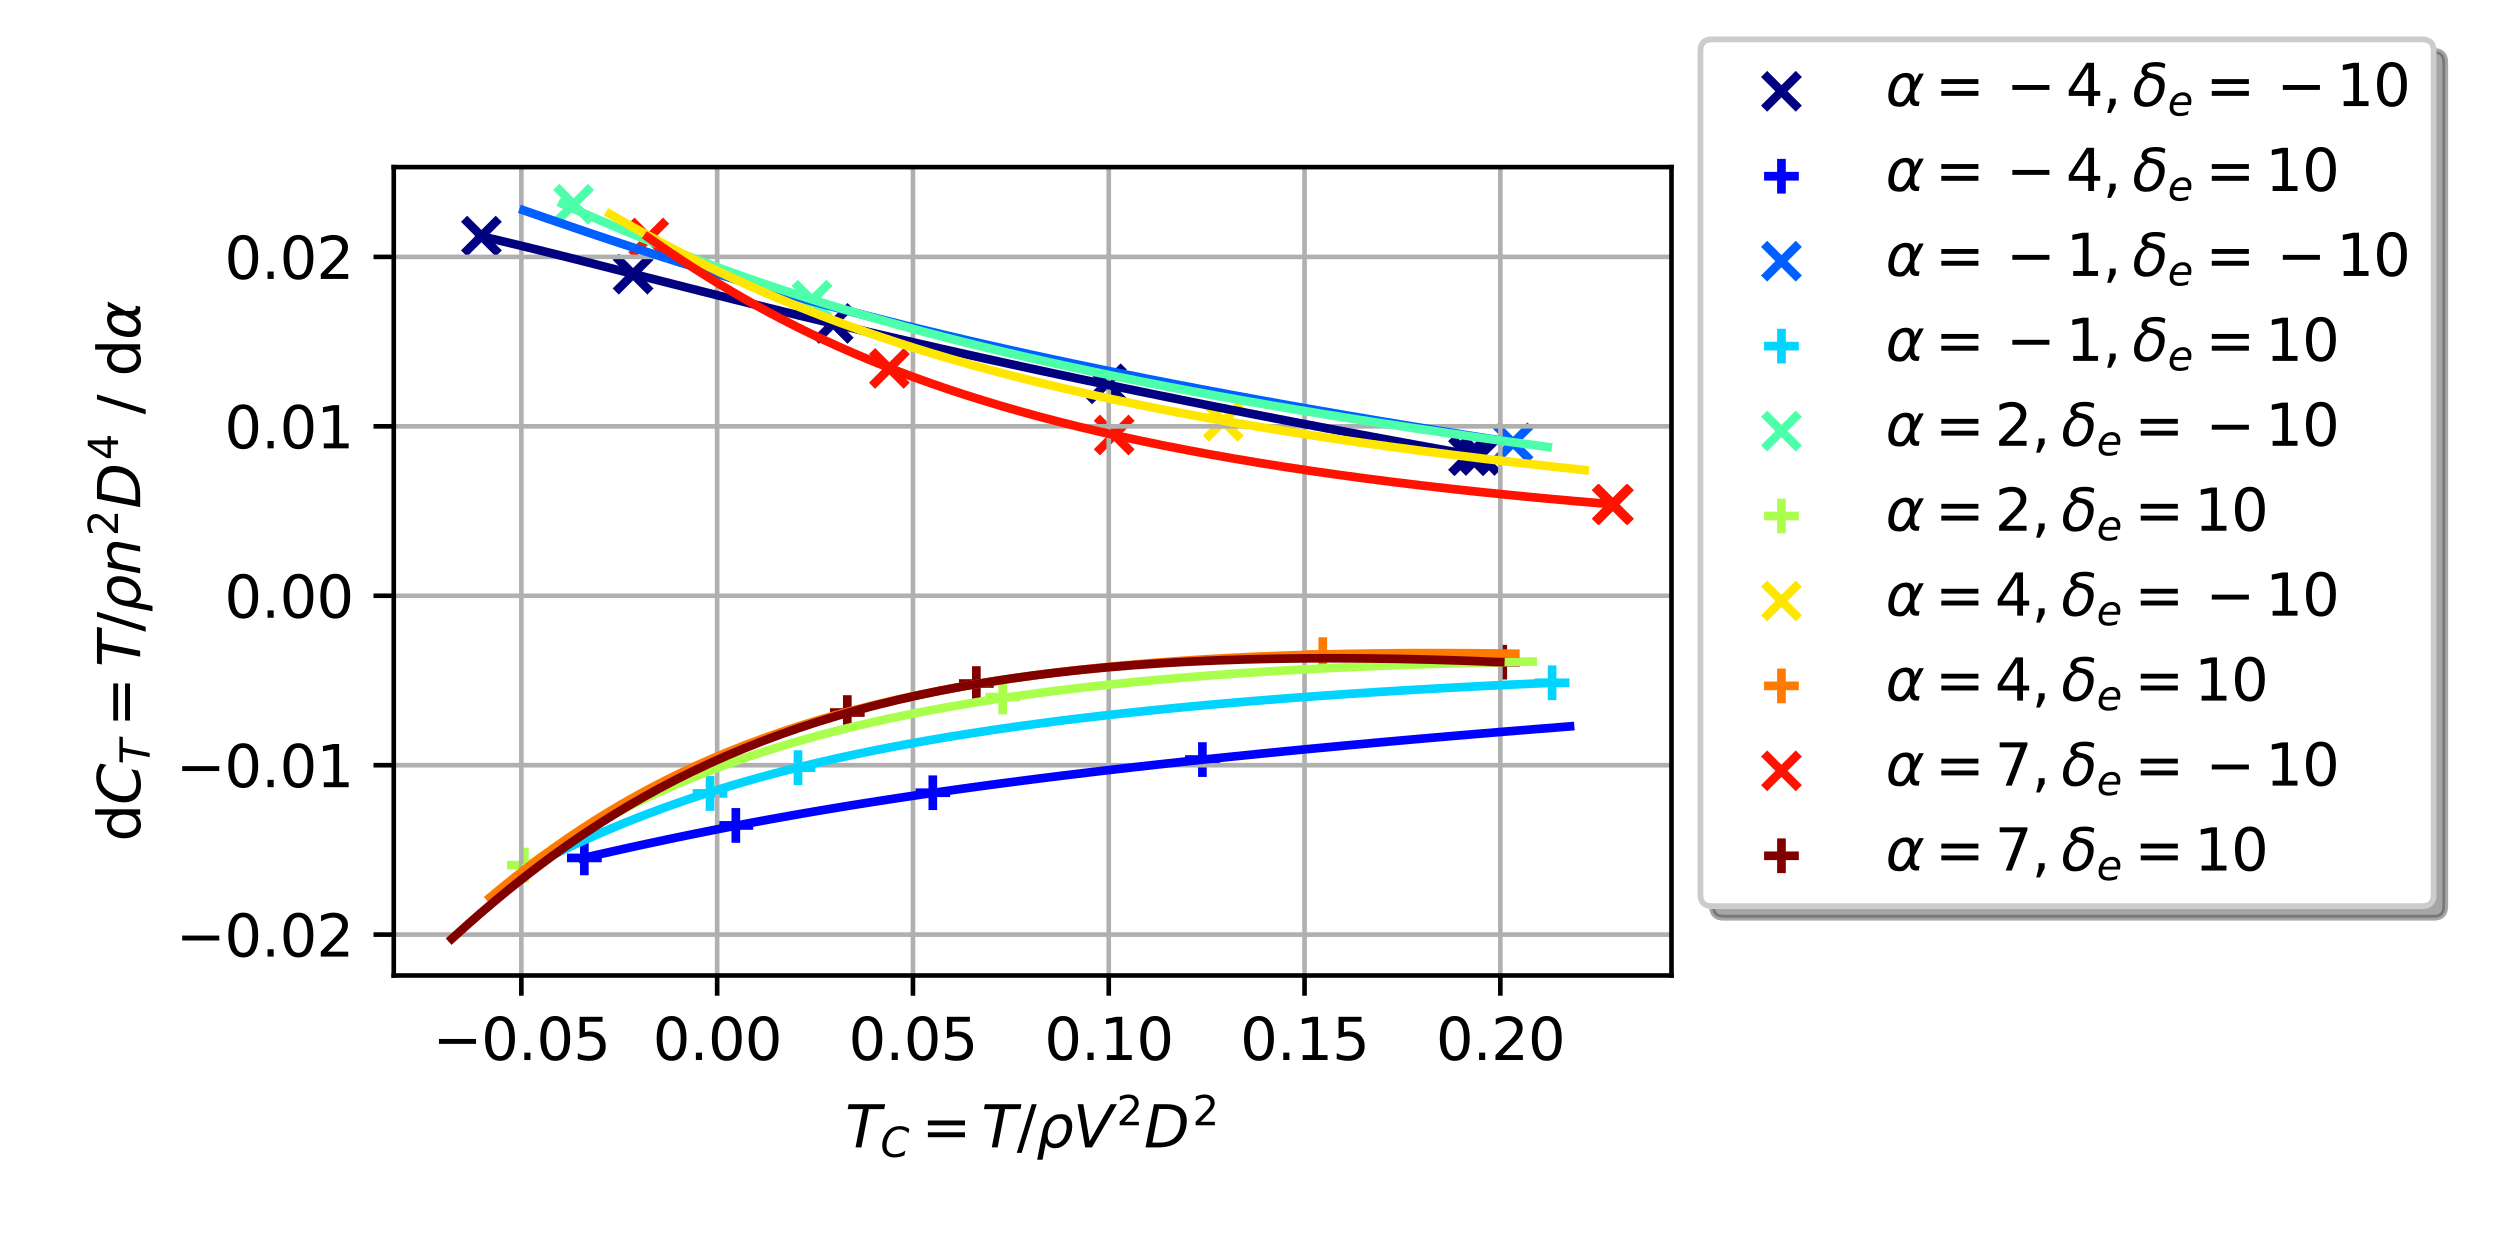 <?xml version="1.0" encoding="utf-8" standalone="no"?>
<!DOCTYPE svg PUBLIC "-//W3C//DTD SVG 1.1//EN"
  "http://www.w3.org/Graphics/SVG/1.1/DTD/svg11.dtd">
<svg xmlns:xlink="http://www.w3.org/1999/xlink" width="432pt" height="216pt" viewBox="0 0 432 216" xmlns="http://www.w3.org/2000/svg" version="1.1">
 <defs>
  <style type="text/css">*{stroke-linejoin: round; stroke-linecap: butt}</style>
 </defs>
 <g id="figure_1">
  <g id="patch_1">
   <path d="M 0 216 
L 432 216 
L 432 0 
L 0 0 
z
" style="fill: #ffffff"/>
  </g>
  <g id="axes_1">
   <g id="patch_2">
    <path d="M 68.042 168.568 
L 288.834 168.568 
L 288.834 28.876 
L 68.042 28.876 
z
" style="fill: #ffffff"/>
   </g>
   <g id="PathCollection_1">
    <defs>
     <path id="mcae02e7c18" d="M -3 3 
L 3 -3 
M -3 -3 
L 3 3 
" style="stroke: #000080; stroke-width: 1.5"/>
    </defs>
    <g clip-path="url(#p1cb08417b9)">
     <use xlink:href="#mcae02e7c18" x="109.397" y="47.377" style="fill: #000080; stroke: #000080; stroke-width: 1.5"/>
     <use xlink:href="#mcae02e7c18" x="83.188" y="40.801" style="fill: #000080; stroke: #000080; stroke-width: 1.5"/>
     <use xlink:href="#mcae02e7c18" x="255.78" y="78.703" style="fill: #000080; stroke: #000080; stroke-width: 1.5"/>
     <use xlink:href="#mcae02e7c18" x="143.975" y="55.887" style="fill: #000080; stroke: #000080; stroke-width: 1.5"/>
     <use xlink:href="#mcae02e7c18" x="191.171" y="66.327" style="fill: #000080; stroke: #000080; stroke-width: 1.5"/>
     <use xlink:href="#mcae02e7c18" x="253.849" y="78.71" style="fill: #000080; stroke: #000080; stroke-width: 1.5"/>
     <use xlink:href="#mcae02e7c18" x="253.762" y="78.71" style="fill: #000080; stroke: #000080; stroke-width: 1.5"/>
    </g>
   </g>
   <g id="PathCollection_2">
    <defs>
     <path id="m30ed713e44" d="M -3 0 
L 3 0 
M 0 3 
L 0 -3 
" style="stroke: #0000ff; stroke-width: 1.5"/>
    </defs>
    <g clip-path="url(#p1cb08417b9)">
     <use xlink:href="#m30ed713e44" x="161.191" y="136.984" style="fill: #0000ff; stroke: #0000ff; stroke-width: 1.5"/>
     <use xlink:href="#m30ed713e44" x="207.774" y="131.252" style="fill: #0000ff; stroke: #0000ff; stroke-width: 1.5"/>
     <use xlink:href="#m30ed713e44" x="127.152" y="142.635" style="fill: #0000ff; stroke: #0000ff; stroke-width: 1.5"/>
     <use xlink:href="#m30ed713e44" x="100.975" y="148.251" style="fill: #0000ff; stroke: #0000ff; stroke-width: 1.5"/>
    </g>
   </g>
   <g id="PathCollection_3">
    <defs>
     <path id="mb3ba76ee66" d="M -3 3 
L 3 -3 
M -3 -3 
L 3 3 
" style="stroke: #0060ff; stroke-width: 1.5"/>
    </defs>
    <g clip-path="url(#p1cb08417b9)">
     <use xlink:href="#mb3ba76ee66" x="261.457" y="76.525" style="fill: #0060ff; stroke: #0060ff; stroke-width: 1.5"/>
    </g>
   </g>
   <g id="PathCollection_4">
    <defs>
     <path id="mf91aec0fa4" d="M -3 0 
L 3 0 
M 0 3 
L 0 -3 
" style="stroke: #00d4ff; stroke-width: 1.5"/>
    </defs>
    <g clip-path="url(#p1cb08417b9)">
     <use xlink:href="#mf91aec0fa4" x="122.697" y="137.102" style="fill: #00d4ff; stroke: #00d4ff; stroke-width: 1.5"/>
     <use xlink:href="#mf91aec0fa4" x="268.203" y="117.985" style="fill: #00d4ff; stroke: #00d4ff; stroke-width: 1.5"/>
     <use xlink:href="#mf91aec0fa4" x="137.897" y="132.65" style="fill: #00d4ff; stroke: #00d4ff; stroke-width: 1.5"/>
    </g>
   </g>
   <g id="PathCollection_5">
    <defs>
     <path id="m18d9c0c8e3" d="M -3 3 
L 3 -3 
M -3 -3 
L 3 3 
" style="stroke: #4dffaa; stroke-width: 1.5"/>
    </defs>
    <g clip-path="url(#p1cb08417b9)">
     <use xlink:href="#m18d9c0c8e3" x="99.119" y="35.305" style="fill: #4dffaa; stroke: #4dffaa; stroke-width: 1.5"/>
     <use xlink:href="#m18d9c0c8e3" x="140.32" y="51.87" style="fill: #4dffaa; stroke: #4dffaa; stroke-width: 1.5"/>
    </g>
   </g>
   <g id="PathCollection_6">
    <defs>
     <path id="m251b801703" d="M -3 0 
L 3 0 
M 0 3 
L 0 -3 
" style="stroke: #aaff4d; stroke-width: 1.5"/>
    </defs>
    <g clip-path="url(#p1cb08417b9)">
     <use xlink:href="#m251b801703" x="173.266" y="120.453" style="fill: #aaff4d; stroke: #aaff4d; stroke-width: 1.5"/>
     <use xlink:href="#m251b801703" x="90.611" y="149.492" style="fill: #aaff4d; stroke: #aaff4d; stroke-width: 1.5"/>
    </g>
   </g>
   <g id="PathCollection_7">
    <defs>
     <path id="m8eacf3f6ae" d="M -3 3 
L 3 -3 
M -3 -3 
L 3 3 
" style="stroke: #ffe600; stroke-width: 1.5"/>
    </defs>
    <g clip-path="url(#p1cb08417b9)">
     <use xlink:href="#m8eacf3f6ae" x="211.378" y="72.81" style="fill: #ffe600; stroke: #ffe600; stroke-width: 1.5"/>
    </g>
   </g>
   <g id="PathCollection_8">
    <defs>
     <path id="m45f87c1d52" d="M -3 0 
L 3 0 
M 0 3 
L 0 -3 
" style="stroke: #ff7a00; stroke-width: 1.5"/>
    </defs>
    <g clip-path="url(#p1cb08417b9)">
     <use xlink:href="#m45f87c1d52" x="228.579" y="113.119" style="fill: #ff7a00; stroke: #ff7a00; stroke-width: 1.5"/>
    </g>
   </g>
   <g id="PathCollection_9">
    <defs>
     <path id="m614fb322e5" d="M -3 3 
L 3 -3 
M -3 -3 
L 3 3 
" style="stroke: #ff1300; stroke-width: 1.5"/>
    </defs>
    <g clip-path="url(#p1cb08417b9)">
     <use xlink:href="#m614fb322e5" x="192.533" y="75.169" style="fill: #ff1300; stroke: #ff1300; stroke-width: 1.5"/>
     <use xlink:href="#m614fb322e5" x="278.576" y="87.162" style="fill: #ff1300; stroke: #ff1300; stroke-width: 1.5"/>
     <use xlink:href="#m614fb322e5" x="153.686" y="63.662" style="fill: #ff1300; stroke: #ff1300; stroke-width: 1.5"/>
     <use xlink:href="#m614fb322e5" x="112.105" y="41.123" style="fill: #ff1300; stroke: #ff1300; stroke-width: 1.5"/>
     <use xlink:href="#m614fb322e5" x="278.737" y="87.176" style="fill: #ff1300; stroke: #ff1300; stroke-width: 1.5"/>
     <use xlink:href="#m614fb322e5" x="278.798" y="87.176" style="fill: #ff1300; stroke: #ff1300; stroke-width: 1.5"/>
    </g>
   </g>
   <g id="PathCollection_10">
    <defs>
     <path id="m9266c72e36" d="M -3 0 
L 3 0 
M 0 3 
L 0 -3 
" style="stroke: #800000; stroke-width: 1.5"/>
    </defs>
    <g clip-path="url(#p1cb08417b9)">
     <use xlink:href="#m9266c72e36" x="146.415" y="123.127" style="fill: #800000; stroke: #800000; stroke-width: 1.5"/>
     <use xlink:href="#m9266c72e36" x="168.714" y="118.118" style="fill: #800000; stroke: #800000; stroke-width: 1.5"/>
     <use xlink:href="#m9266c72e36" x="259.675" y="114.428" style="fill: #800000; stroke: #800000; stroke-width: 1.5"/>
    </g>
   </g>
   <g id="matplotlib.axis_1">
    <g id="xtick_1">
     <g id="line2d_1">
      <path d="M 90.09 168.568 
L 90.09 28.876 
" clip-path="url(#p1cb08417b9)" style="fill: none; stroke: #b0b0b0; stroke-width: 0.8; stroke-linecap: square"/>
     </g>
     <g id="line2d_2">
      <defs>
       <path id="m30999a1504" d="M 0 0 
L 0 3.5 
" style="stroke: #000000; stroke-width: 0.8"/>
      </defs>
      <g>
       <use xlink:href="#m30999a1504" x="90.09" y="168.568" style="stroke: #000000; stroke-width: 0.8"/>
      </g>
     </g>
     <g id="text_1">
      <!-- −0.05 -->
      <g transform="translate(74.768 183.166) scale(0.1 -0.1)">
       <defs>
        <path id="DejaVuSans-2212" d="M 678 2272 
L 4684 2272 
L 4684 1741 
L 678 1741 
L 678 2272 
z
" transform="scale(0.016)"/>
        <path id="DejaVuSans-30" d="M 2034 4250 
Q 1547 4250 1301 3770 
Q 1056 3291 1056 2328 
Q 1056 1369 1301 889 
Q 1547 409 2034 409 
Q 2525 409 2770 889 
Q 3016 1369 3016 2328 
Q 3016 3291 2770 3770 
Q 2525 4250 2034 4250 
z
M 2034 4750 
Q 2819 4750 3233 4129 
Q 3647 3509 3647 2328 
Q 3647 1150 3233 529 
Q 2819 -91 2034 -91 
Q 1250 -91 836 529 
Q 422 1150 422 2328 
Q 422 3509 836 4129 
Q 1250 4750 2034 4750 
z
" transform="scale(0.016)"/>
        <path id="DejaVuSans-2e" d="M 684 794 
L 1344 794 
L 1344 0 
L 684 0 
L 684 794 
z
" transform="scale(0.016)"/>
        <path id="DejaVuSans-35" d="M 691 4666 
L 3169 4666 
L 3169 4134 
L 1269 4134 
L 1269 2991 
Q 1406 3038 1543 3061 
Q 1681 3084 1819 3084 
Q 2600 3084 3056 2656 
Q 3513 2228 3513 1497 
Q 3513 744 3044 326 
Q 2575 -91 1722 -91 
Q 1428 -91 1123 -41 
Q 819 9 494 109 
L 494 744 
Q 775 591 1075 516 
Q 1375 441 1709 441 
Q 2250 441 2565 725 
Q 2881 1009 2881 1497 
Q 2881 1984 2565 2268 
Q 2250 2553 1709 2553 
Q 1456 2553 1204 2497 
Q 953 2441 691 2322 
L 691 4666 
z
" transform="scale(0.016)"/>
       </defs>
       <use xlink:href="#DejaVuSans-2212"/>
       <use xlink:href="#DejaVuSans-30" x="83.789"/>
       <use xlink:href="#DejaVuSans-2e" x="147.412"/>
       <use xlink:href="#DejaVuSans-30" x="179.199"/>
       <use xlink:href="#DejaVuSans-35" x="242.822"/>
      </g>
     </g>
    </g>
    <g id="xtick_2">
     <g id="line2d_3">
      <path d="M 123.924 168.568 
L 123.924 28.876 
" clip-path="url(#p1cb08417b9)" style="fill: none; stroke: #b0b0b0; stroke-width: 0.8; stroke-linecap: square"/>
     </g>
     <g id="line2d_4">
      <g>
       <use xlink:href="#m30999a1504" x="123.924" y="168.568" style="stroke: #000000; stroke-width: 0.8"/>
      </g>
     </g>
     <g id="text_2">
      <!-- 0.00 -->
      <g transform="translate(112.791 183.166) scale(0.1 -0.1)">
       <use xlink:href="#DejaVuSans-30"/>
       <use xlink:href="#DejaVuSans-2e" x="63.623"/>
       <use xlink:href="#DejaVuSans-30" x="95.41"/>
       <use xlink:href="#DejaVuSans-30" x="159.033"/>
      </g>
     </g>
    </g>
    <g id="xtick_3">
     <g id="line2d_5">
      <path d="M 157.758 168.568 
L 157.758 28.876 
" clip-path="url(#p1cb08417b9)" style="fill: none; stroke: #b0b0b0; stroke-width: 0.8; stroke-linecap: square"/>
     </g>
     <g id="line2d_6">
      <g>
       <use xlink:href="#m30999a1504" x="157.758" y="168.568" style="stroke: #000000; stroke-width: 0.8"/>
      </g>
     </g>
     <g id="text_3">
      <!-- 0.05 -->
      <g transform="translate(146.625 183.166) scale(0.1 -0.1)">
       <use xlink:href="#DejaVuSans-30"/>
       <use xlink:href="#DejaVuSans-2e" x="63.623"/>
       <use xlink:href="#DejaVuSans-30" x="95.41"/>
       <use xlink:href="#DejaVuSans-35" x="159.033"/>
      </g>
     </g>
    </g>
    <g id="xtick_4">
     <g id="line2d_7">
      <path d="M 191.592 168.568 
L 191.592 28.876 
" clip-path="url(#p1cb08417b9)" style="fill: none; stroke: #b0b0b0; stroke-width: 0.8; stroke-linecap: square"/>
     </g>
     <g id="line2d_8">
      <g>
       <use xlink:href="#m30999a1504" x="191.592" y="168.568" style="stroke: #000000; stroke-width: 0.8"/>
      </g>
     </g>
     <g id="text_4">
      <!-- 0.10 -->
      <g transform="translate(180.459 183.166) scale(0.1 -0.1)">
       <defs>
        <path id="DejaVuSans-31" d="M 794 531 
L 1825 531 
L 1825 4091 
L 703 3866 
L 703 4441 
L 1819 4666 
L 2450 4666 
L 2450 531 
L 3481 531 
L 3481 0 
L 794 0 
L 794 531 
z
" transform="scale(0.016)"/>
       </defs>
       <use xlink:href="#DejaVuSans-30"/>
       <use xlink:href="#DejaVuSans-2e" x="63.623"/>
       <use xlink:href="#DejaVuSans-31" x="95.41"/>
       <use xlink:href="#DejaVuSans-30" x="159.033"/>
      </g>
     </g>
    </g>
    <g id="xtick_5">
     <g id="line2d_9">
      <path d="M 225.426 168.568 
L 225.426 28.876 
" clip-path="url(#p1cb08417b9)" style="fill: none; stroke: #b0b0b0; stroke-width: 0.8; stroke-linecap: square"/>
     </g>
     <g id="line2d_10">
      <g>
       <use xlink:href="#m30999a1504" x="225.426" y="168.568" style="stroke: #000000; stroke-width: 0.8"/>
      </g>
     </g>
     <g id="text_5">
      <!-- 0.15 -->
      <g transform="translate(214.293 183.166) scale(0.1 -0.1)">
       <use xlink:href="#DejaVuSans-30"/>
       <use xlink:href="#DejaVuSans-2e" x="63.623"/>
       <use xlink:href="#DejaVuSans-31" x="95.41"/>
       <use xlink:href="#DejaVuSans-35" x="159.033"/>
      </g>
     </g>
    </g>
    <g id="xtick_6">
     <g id="line2d_11">
      <path d="M 259.26 168.568 
L 259.26 28.876 
" clip-path="url(#p1cb08417b9)" style="fill: none; stroke: #b0b0b0; stroke-width: 0.8; stroke-linecap: square"/>
     </g>
     <g id="line2d_12">
      <g>
       <use xlink:href="#m30999a1504" x="259.26" y="168.568" style="stroke: #000000; stroke-width: 0.8"/>
      </g>
     </g>
     <g id="text_6">
      <!-- 0.20 -->
      <g transform="translate(248.127 183.166) scale(0.1 -0.1)">
       <defs>
        <path id="DejaVuSans-32" d="M 1228 531 
L 3431 531 
L 3431 0 
L 469 0 
L 469 531 
Q 828 903 1448 1529 
Q 2069 2156 2228 2338 
Q 2531 2678 2651 2914 
Q 2772 3150 2772 3378 
Q 2772 3750 2511 3984 
Q 2250 4219 1831 4219 
Q 1534 4219 1204 4116 
Q 875 4013 500 3803 
L 500 4441 
Q 881 4594 1212 4672 
Q 1544 4750 1819 4750 
Q 2544 4750 2975 4387 
Q 3406 4025 3406 3419 
Q 3406 3131 3298 2873 
Q 3191 2616 2906 2266 
Q 2828 2175 2409 1742 
Q 1991 1309 1228 531 
z
" transform="scale(0.016)"/>
       </defs>
       <use xlink:href="#DejaVuSans-30"/>
       <use xlink:href="#DejaVuSans-2e" x="63.623"/>
       <use xlink:href="#DejaVuSans-32" x="95.41"/>
       <use xlink:href="#DejaVuSans-30" x="159.033"/>
      </g>
     </g>
    </g>
    <g id="text_7">
     <!-- $T_C = T / \rho V^2 D^2$ -->
     <g transform="translate(146.038 198.346) scale(0.1 -0.1)">
      <defs>
       <path id="DejaVuSans-Oblique-54" d="M 378 4666 
L 4325 4666 
L 4225 4134 
L 2559 4134 
L 1759 0 
L 1125 0 
L 1925 4134 
L 275 4134 
L 378 4666 
z
" transform="scale(0.016)"/>
       <path id="DejaVuSans-Oblique-43" d="M 4447 4306 
L 4319 3641 
Q 4019 3944 3683 4091 
Q 3347 4238 2956 4238 
Q 2422 4238 2017 3981 
Q 1613 3725 1319 3200 
Q 1131 2863 1032 2486 
Q 934 2109 934 1728 
Q 934 1091 1264 756 
Q 1594 422 2222 422 
Q 2656 422 3056 561 
Q 3456 700 3834 978 
L 3688 231 
Q 3316 72 2936 -9 
Q 2556 -91 2175 -91 
Q 1278 -91 773 396 
Q 269 884 269 1753 
Q 269 2309 461 2846 
Q 653 3384 1013 3828 
Q 1394 4300 1883 4525 
Q 2372 4750 3022 4750 
Q 3422 4750 3780 4639 
Q 4138 4528 4447 4306 
z
" transform="scale(0.016)"/>
       <path id="DejaVuSans-3d" d="M 678 2906 
L 4684 2906 
L 4684 2381 
L 678 2381 
L 678 2906 
z
M 678 1631 
L 4684 1631 
L 4684 1100 
L 678 1100 
L 678 1631 
z
" transform="scale(0.016)"/>
       <path id="DejaVuSans-2f" d="M 1625 4666 
L 2156 4666 
L 531 -594 
L 0 -594 
L 1625 4666 
z
" transform="scale(0.016)"/>
       <path id="DejaVuSans-Oblique-3c1" d="M 1203 2875 
Q 1453 3194 1981 3475 
Q 2188 3584 2756 3584 
Q 3394 3584 3694 3078 
Q 3994 2572 3834 1747 
Q 3672 922 3175 415 
Q 2678 -91 2041 -91 
Q 1656 -91 1409 63 
Q 1163 213 1044 525 
L 681 -1331 
L 103 -1331 
L 697 1716 
Q 838 2438 1203 2875 
z
M 3238 1747 
Q 3359 2381 3169 2744 
Q 2978 3103 2522 3103 
Q 2066 3103 1734 2744 
Q 1403 2381 1281 1747 
Q 1156 1113 1347 750 
Q 1538 391 1994 391 
Q 2450 391 2781 750 
Q 3113 1113 3238 1747 
z
" transform="scale(0.016)"/>
       <path id="DejaVuSans-Oblique-56" d="M 1319 0 
L 500 4666 
L 1119 4666 
L 1797 653 
L 4063 4666 
L 4750 4666 
L 2053 0 
L 1319 0 
z
" transform="scale(0.016)"/>
       <path id="DejaVuSans-Oblique-44" d="M 1081 4666 
L 2438 4666 
Q 3519 4666 4070 4208 
Q 4622 3750 4622 2847 
Q 4622 2250 4412 1698 
Q 4203 1147 3834 769 
Q 3463 381 2891 190 
Q 2319 0 1538 0 
L 172 0 
L 1081 4666 
z
M 1613 4147 
L 909 519 
L 1734 519 
Q 2794 519 3375 1128 
Q 3956 1738 3956 2847 
Q 3956 3519 3581 3833 
Q 3206 4147 2406 4147 
L 1613 4147 
z
" transform="scale(0.016)"/>
      </defs>
      <use xlink:href="#DejaVuSans-Oblique-54" transform="translate(0 0.766)"/>
      <use xlink:href="#DejaVuSans-Oblique-43" transform="translate(61.084 -15.641) scale(0.7)"/>
      <use xlink:href="#DejaVuSans-3d" transform="translate(132.178 0.766)"/>
      <use xlink:href="#DejaVuSans-Oblique-54" transform="translate(235.449 0.766)"/>
      <use xlink:href="#DejaVuSans-2f" transform="translate(296.533 0.766)"/>
      <use xlink:href="#DejaVuSans-Oblique-3c1" transform="translate(330.225 0.766)"/>
      <use xlink:href="#DejaVuSans-Oblique-56" transform="translate(393.701 0.766)"/>
      <use xlink:href="#DejaVuSans-32" transform="translate(469.126 39.047) scale(0.7)"/>
      <use xlink:href="#DejaVuSans-Oblique-44" transform="translate(516.397 0.766)"/>
      <use xlink:href="#DejaVuSans-32" transform="translate(600.415 39.047) scale(0.7)"/>
     </g>
    </g>
   </g>
   <g id="matplotlib.axis_2">
    <g id="ytick_1">
     <g id="line2d_13">
      <path d="M 68.042 161.501 
L 288.834 161.501 
" clip-path="url(#p1cb08417b9)" style="fill: none; stroke: #b0b0b0; stroke-width: 0.8; stroke-linecap: square"/>
     </g>
     <g id="line2d_14">
      <defs>
       <path id="m0c42d2d94f" d="M 0 0 
L -3.5 0 
" style="stroke: #000000; stroke-width: 0.8"/>
      </defs>
      <g>
       <use xlink:href="#m0c42d2d94f" x="68.042" y="161.501" style="stroke: #000000; stroke-width: 0.8"/>
      </g>
     </g>
     <g id="text_8">
      <!-- −0.02 -->
      <g transform="translate(30.397 165.301) scale(0.1 -0.1)">
       <use xlink:href="#DejaVuSans-2212"/>
       <use xlink:href="#DejaVuSans-30" x="83.789"/>
       <use xlink:href="#DejaVuSans-2e" x="147.412"/>
       <use xlink:href="#DejaVuSans-30" x="179.199"/>
       <use xlink:href="#DejaVuSans-32" x="242.822"/>
      </g>
     </g>
    </g>
    <g id="ytick_2">
     <g id="line2d_15">
      <path d="M 68.042 132.225 
L 288.834 132.225 
" clip-path="url(#p1cb08417b9)" style="fill: none; stroke: #b0b0b0; stroke-width: 0.8; stroke-linecap: square"/>
     </g>
     <g id="line2d_16">
      <g>
       <use xlink:href="#m0c42d2d94f" x="68.042" y="132.225" style="stroke: #000000; stroke-width: 0.8"/>
      </g>
     </g>
     <g id="text_9">
      <!-- −0.01 -->
      <g transform="translate(30.397 136.024) scale(0.1 -0.1)">
       <use xlink:href="#DejaVuSans-2212"/>
       <use xlink:href="#DejaVuSans-30" x="83.789"/>
       <use xlink:href="#DejaVuSans-2e" x="147.412"/>
       <use xlink:href="#DejaVuSans-30" x="179.199"/>
       <use xlink:href="#DejaVuSans-31" x="242.822"/>
      </g>
     </g>
    </g>
    <g id="ytick_3">
     <g id="line2d_17">
      <path d="M 68.042 102.948 
L 288.834 102.948 
" clip-path="url(#p1cb08417b9)" style="fill: none; stroke: #b0b0b0; stroke-width: 0.8; stroke-linecap: square"/>
     </g>
     <g id="line2d_18">
      <g>
       <use xlink:href="#m0c42d2d94f" x="68.042" y="102.948" style="stroke: #000000; stroke-width: 0.8"/>
      </g>
     </g>
     <g id="text_10">
      <!-- 0.00 -->
      <g transform="translate(38.776 106.747) scale(0.1 -0.1)">
       <use xlink:href="#DejaVuSans-30"/>
       <use xlink:href="#DejaVuSans-2e" x="63.623"/>
       <use xlink:href="#DejaVuSans-30" x="95.41"/>
       <use xlink:href="#DejaVuSans-30" x="159.033"/>
      </g>
     </g>
    </g>
    <g id="ytick_4">
     <g id="line2d_19">
      <path d="M 68.042 73.671 
L 288.834 73.671 
" clip-path="url(#p1cb08417b9)" style="fill: none; stroke: #b0b0b0; stroke-width: 0.8; stroke-linecap: square"/>
     </g>
     <g id="line2d_20">
      <g>
       <use xlink:href="#m0c42d2d94f" x="68.042" y="73.671" style="stroke: #000000; stroke-width: 0.8"/>
      </g>
     </g>
     <g id="text_11">
      <!-- 0.01 -->
      <g transform="translate(38.776 77.471) scale(0.1 -0.1)">
       <use xlink:href="#DejaVuSans-30"/>
       <use xlink:href="#DejaVuSans-2e" x="63.623"/>
       <use xlink:href="#DejaVuSans-30" x="95.41"/>
       <use xlink:href="#DejaVuSans-31" x="159.033"/>
      </g>
     </g>
    </g>
    <g id="ytick_5">
     <g id="line2d_21">
      <path d="M 68.042 44.395 
L 288.834 44.395 
" clip-path="url(#p1cb08417b9)" style="fill: none; stroke: #b0b0b0; stroke-width: 0.8; stroke-linecap: square"/>
     </g>
     <g id="line2d_22">
      <g>
       <use xlink:href="#m0c42d2d94f" x="68.042" y="44.395" style="stroke: #000000; stroke-width: 0.8"/>
      </g>
     </g>
     <g id="text_12">
      <!-- 0.02 -->
      <g transform="translate(38.776 48.194) scale(0.1 -0.1)">
       <use xlink:href="#DejaVuSans-30"/>
       <use xlink:href="#DejaVuSans-2e" x="63.623"/>
       <use xlink:href="#DejaVuSans-30" x="95.41"/>
       <use xlink:href="#DejaVuSans-32" x="159.033"/>
      </g>
     </g>
    </g>
    <g id="text_13">
     <!-- d$C_T = T / \rho n^2 D^4$ / d$\alpha$ -->
     <g transform="translate(24.297 145.422) rotate(-90) scale(0.1 -0.1)">
      <defs>
       <path id="DejaVuSans-64" d="M 2906 2969 
L 2906 4863 
L 3481 4863 
L 3481 0 
L 2906 0 
L 2906 525 
Q 2725 213 2448 61 
Q 2172 -91 1784 -91 
Q 1150 -91 751 415 
Q 353 922 353 1747 
Q 353 2572 751 3078 
Q 1150 3584 1784 3584 
Q 2172 3584 2448 3432 
Q 2725 3281 2906 2969 
z
M 947 1747 
Q 947 1113 1208 752 
Q 1469 391 1925 391 
Q 2381 391 2643 752 
Q 2906 1113 2906 1747 
Q 2906 2381 2643 2742 
Q 2381 3103 1925 3103 
Q 1469 3103 1208 2742 
Q 947 2381 947 1747 
z
" transform="scale(0.016)"/>
       <path id="DejaVuSans-Oblique-6e" d="M 3566 2113 
L 3156 0 
L 2578 0 
L 2988 2091 
Q 3016 2238 3031 2350 
Q 3047 2463 3047 2528 
Q 3047 2791 2881 2937 
Q 2716 3084 2419 3084 
Q 1956 3084 1622 2776 
Q 1288 2469 1184 1941 
L 800 0 
L 225 0 
L 903 3500 
L 1478 3500 
L 1363 2950 
Q 1603 3253 1940 3418 
Q 2278 3584 2650 3584 
Q 3113 3584 3367 3334 
Q 3622 3084 3622 2631 
Q 3622 2519 3608 2391 
Q 3594 2263 3566 2113 
z
" transform="scale(0.016)"/>
       <path id="DejaVuSans-34" d="M 2419 4116 
L 825 1625 
L 2419 1625 
L 2419 4116 
z
M 2253 4666 
L 3047 4666 
L 3047 1625 
L 3713 1625 
L 3713 1100 
L 3047 1100 
L 3047 0 
L 2419 0 
L 2419 1100 
L 313 1100 
L 313 1709 
L 2253 4666 
z
" transform="scale(0.016)"/>
       <path id="DejaVuSans-20" transform="scale(0.016)"/>
       <path id="DejaVuSans-Oblique-3b1" d="M 2619 1628 
L 2622 2350 
Q 2625 3088 2069 3091 
Q 1653 3094 1394 2747 
Q 1069 2319 959 1747 
Q 825 1059 994 731 
Q 1169 397 1547 397 
Q 1966 397 2319 1063 
L 2619 1628 
z
M 2166 3578 
Q 3141 3594 3128 2584 
Q 3128 2584 3616 3500 
L 4128 3500 
L 3119 1603 
L 3109 919 
Q 3109 766 3194 638 
Q 3291 488 3391 488 
L 3669 488 
L 3575 0 
L 3228 0 
Q 2934 0 2722 263 
Q 2622 394 2619 669 
Q 2416 334 2066 50 
Q 1900 -81 1453 -78 
Q 722 -72 456 397 
Q 184 884 353 1747 
Q 534 2675 1009 3097 
Q 1544 3569 2166 3578 
z
" transform="scale(0.016)"/>
      </defs>
      <use xlink:href="#DejaVuSans-64" transform="translate(0 0.766)"/>
      <use xlink:href="#DejaVuSans-Oblique-43" transform="translate(63.477 0.766)"/>
      <use xlink:href="#DejaVuSans-Oblique-54" transform="translate(133.301 -15.641) scale(0.7)"/>
      <use xlink:href="#DejaVuSans-3d" transform="translate(198.276 0.766)"/>
      <use xlink:href="#DejaVuSans-Oblique-54" transform="translate(301.548 0.766)"/>
      <use xlink:href="#DejaVuSans-2f" transform="translate(362.632 0.766)"/>
      <use xlink:href="#DejaVuSans-Oblique-3c1" transform="translate(396.323 0.766)"/>
      <use xlink:href="#DejaVuSans-Oblique-6e" transform="translate(459.8 0.766)"/>
      <use xlink:href="#DejaVuSans-32" transform="translate(527.829 39.047) scale(0.7)"/>
      <use xlink:href="#DejaVuSans-Oblique-44" transform="translate(575.099 0.766)"/>
      <use xlink:href="#DejaVuSans-34" transform="translate(659.118 39.047) scale(0.7)"/>
      <use xlink:href="#DejaVuSans-20" transform="translate(706.388 0.766)"/>
      <use xlink:href="#DejaVuSans-2f" transform="translate(738.175 0.766)"/>
      <use xlink:href="#DejaVuSans-20" transform="translate(771.867 0.766)"/>
      <use xlink:href="#DejaVuSans-64" transform="translate(803.654 0.766)"/>
      <use xlink:href="#DejaVuSans-Oblique-3b1" transform="translate(867.131 0.766)"/>
     </g>
    </g>
   </g>
   <g id="line2d_23">
    <path d="M 254.45 78.646 
L 248.441 77.563 
L 242.579 76.492 
L 236.86 75.434 
L 231.281 74.39 
L 225.841 73.358 
L 220.536 72.339 
L 215.364 71.333 
L 210.322 70.341 
L 205.408 69.361 
L 200.618 68.393 
L 195.95 67.439 
L 191.402 66.498 
L 186.971 65.57 
L 182.654 64.654 
L 178.449 63.752 
L 174.352 62.862 
L 170.362 61.986 
L 166.475 61.122 
L 162.689 60.271 
L 159.001 59.433 
L 155.409 58.609 
L 151.91 57.797 
L 148.501 56.998 
L 145.18 56.211 
L 141.943 55.438 
L 138.789 54.678 
L 135.715 53.931 
L 132.717 53.196 
L 129.794 52.475 
L 126.942 51.766 
L 124.16 51.07 
L 121.443 50.388 
L 118.791 49.718 
L 116.199 49.061 
L 113.666 48.417 
L 111.188 47.786 
L 108.764 47.168 
L 106.389 46.563 
L 104.063 45.971 
L 101.782 45.391 
L 99.543 44.825 
L 97.343 44.271 
L 95.181 43.731 
L 93.053 43.203 
L 90.958 42.689 
L 88.891 42.187 
L 86.85 41.698 
L 84.834 41.222 
L 82.838 40.759 
" clip-path="url(#p1cb08417b9)" style="fill: none; stroke: #000080; stroke-width: 1.5; stroke-linecap: square"/>
   </g>
   <g id="line2d_24">
    <path d="M 271.299 125.518 
L 265.333 125.992 
L 259.512 126.465 
L 253.834 126.938 
L 248.295 127.41 
L 242.893 127.883 
L 237.626 128.354 
L 232.491 128.826 
L 227.485 129.297 
L 222.605 129.768 
L 217.85 130.238 
L 213.215 130.708 
L 208.699 131.177 
L 204.299 131.647 
L 200.012 132.115 
L 195.836 132.584 
L 191.767 133.052 
L 187.804 133.52 
L 183.944 133.987 
L 180.183 134.454 
L 176.52 134.921 
L 172.951 135.387 
L 169.474 135.853 
L 166.087 136.318 
L 162.786 136.784 
L 159.569 137.248 
L 156.434 137.713 
L 153.377 138.177 
L 150.396 138.64 
L 147.488 139.104 
L 144.652 139.567 
L 141.883 140.029 
L 139.179 140.492 
L 136.539 140.953 
L 133.958 141.415 
L 131.435 141.876 
L 128.966 142.337 
L 126.55 142.797 
L 124.183 143.257 
L 121.863 143.717 
L 119.587 144.176 
L 117.352 144.635 
L 115.156 145.093 
L 112.996 145.552 
L 110.87 146.009 
L 108.774 146.467 
L 106.707 146.924 
L 104.665 147.381 
L 102.646 147.837 
L 100.647 148.293 
" clip-path="url(#p1cb08417b9)" style="fill: none; stroke: #0000ff; stroke-width: 1.5; stroke-linecap: square"/>
   </g>
   <g id="line2d_25">
    <path d="M 261.636 76.474 
L 255.719 75.552 
L 249.943 74.634 
L 244.308 73.721 
L 238.81 72.812 
L 233.447 71.907 
L 228.216 71.006 
L 223.114 70.11 
L 218.139 69.218 
L 213.288 68.33 
L 208.558 67.447 
L 203.948 66.568 
L 199.453 65.693 
L 195.071 64.822 
L 190.801 63.956 
L 186.638 63.094 
L 182.581 62.236 
L 178.627 61.383 
L 174.773 60.534 
L 171.016 59.689 
L 167.354 58.849 
L 163.785 58.012 
L 160.305 57.18 
L 156.911 56.353 
L 153.602 55.529 
L 150.374 54.71 
L 147.226 53.896 
L 144.153 53.085 
L 141.154 52.279 
L 138.226 51.477 
L 135.366 50.679 
L 132.571 49.886 
L 129.84 49.097 
L 127.169 48.312 
L 124.555 47.532 
L 121.996 46.756 
L 119.49 45.984 
L 117.033 45.216 
L 114.623 44.453 
L 112.258 43.694 
L 109.934 42.939 
L 107.649 42.189 
L 105.401 41.443 
L 103.186 40.701 
L 101.002 39.963 
L 98.846 39.23 
L 96.716 38.501 
L 94.61 37.776 
L 92.523 37.056 
L 90.454 36.34 
" clip-path="url(#p1cb08417b9)" style="fill: none; stroke: #0060ff; stroke-width: 1.5; stroke-linecap: square"/>
   </g>
   <g id="line2d_26">
    <path d="M 267.509 118.005 
L 261.439 118.286 
L 255.517 118.58 
L 249.741 118.888 
L 244.109 119.209 
L 238.616 119.544 
L 233.262 119.892 
L 228.043 120.254 
L 222.957 120.629 
L 218.001 121.018 
L 213.172 121.42 
L 208.467 121.836 
L 203.885 122.265 
L 199.422 122.707 
L 195.075 123.163 
L 190.843 123.632 
L 186.722 124.115 
L 182.71 124.612 
L 178.803 125.122 
L 175 125.645 
L 171.298 126.182 
L 167.694 126.732 
L 164.185 127.296 
L 160.769 127.873 
L 157.443 128.464 
L 154.204 129.068 
L 151.05 129.685 
L 147.979 130.316 
L 144.986 130.961 
L 142.071 131.619 
L 139.229 132.29 
L 136.46 132.975 
L 133.758 133.674 
L 131.123 134.386 
L 128.552 135.111 
L 126.041 135.85 
L 123.589 136.602 
L 121.192 137.368 
L 118.848 138.147 
L 116.554 138.94 
L 114.308 139.746 
L 112.106 140.566 
L 109.947 141.399 
L 107.827 142.246 
L 105.745 143.106 
L 103.696 143.979 
L 101.679 144.866 
L 99.691 145.767 
L 97.729 146.681 
L 95.791 147.608 
" clip-path="url(#p1cb08417b9)" style="fill: none; stroke: #00d4ff; stroke-width: 1.5; stroke-linecap: square"/>
   </g>
   <g id="line2d_27">
    <path d="M 267.442 77.232 
L 261.582 76.445 
L 255.862 75.654 
L 250.281 74.861 
L 244.836 74.065 
L 239.524 73.265 
L 234.342 72.463 
L 229.288 71.658 
L 224.36 70.851 
L 219.553 70.04 
L 214.867 69.226 
L 210.297 68.409 
L 205.842 67.59 
L 201.499 66.768 
L 197.265 65.942 
L 193.137 65.114 
L 189.114 64.283 
L 185.191 63.449 
L 181.367 62.612 
L 177.639 61.772 
L 174.004 60.929 
L 170.46 60.084 
L 167.003 59.235 
L 163.632 58.384 
L 160.344 57.529 
L 157.135 56.672 
L 154.003 55.812 
L 150.946 54.949 
L 147.961 54.083 
L 145.046 53.214 
L 142.197 52.342 
L 139.412 51.467 
L 136.688 50.59 
L 134.023 49.709 
L 131.413 48.826 
L 128.858 47.939 
L 126.352 47.05 
L 123.895 46.158 
L 121.483 45.263 
L 119.114 44.365 
L 116.785 43.464 
L 114.494 42.56 
L 112.237 41.654 
L 110.012 40.744 
L 107.816 39.832 
L 105.647 38.916 
L 103.503 37.998 
L 101.379 37.077 
L 99.275 36.153 
L 97.186 35.226 
" clip-path="url(#p1cb08417b9)" style="fill: none; stroke: #4dffaa; stroke-width: 1.5; stroke-linecap: square"/>
   </g>
   <g id="line2d_28">
    <path d="M 264.838 114.313 
L 258.739 114.433 
L 252.788 114.578 
L 246.982 114.748 
L 241.32 114.944 
L 235.797 115.164 
L 230.412 115.409 
L 225.162 115.679 
L 220.044 115.974 
L 215.055 116.295 
L 210.194 116.64 
L 205.456 117.01 
L 200.84 117.405 
L 196.343 117.826 
L 191.962 118.271 
L 187.695 118.741 
L 183.539 119.236 
L 179.491 119.757 
L 175.548 120.302 
L 171.709 120.872 
L 167.97 121.467 
L 164.328 122.088 
L 160.781 122.733 
L 157.327 123.403 
L 153.962 124.098 
L 150.684 124.819 
L 147.491 125.564 
L 144.379 126.334 
L 141.346 127.129 
L 138.39 127.95 
L 135.507 128.795 
L 132.695 129.665 
L 129.952 130.561 
L 127.274 131.481 
L 124.66 132.426 
L 122.106 133.396 
L 119.609 134.392 
L 117.168 135.412 
L 114.779 136.457 
L 112.44 137.528 
L 110.147 138.623 
L 107.9 139.743 
L 105.694 140.888 
L 103.527 142.059 
L 101.397 143.254 
L 99.301 144.474 
L 97.235 145.72 
L 95.198 146.99 
L 93.187 148.285 
L 91.2 149.606 
" clip-path="url(#p1cb08417b9)" style="fill: none; stroke: #aaff4d; stroke-width: 1.5; stroke-linecap: square"/>
   </g>
   <g id="line2d_29">
    <path d="M 273.82 81.224 
L 268.006 80.598 
L 262.334 79.96 
L 256.799 79.311 
L 251.4 78.65 
L 246.133 77.978 
L 240.996 77.294 
L 235.987 76.599 
L 231.102 75.892 
L 226.339 75.173 
L 221.696 74.443 
L 217.169 73.701 
L 212.757 72.948 
L 208.455 72.184 
L 204.263 71.407 
L 200.176 70.62 
L 196.193 69.82 
L 192.311 69.01 
L 188.526 68.187 
L 184.837 67.353 
L 181.241 66.508 
L 177.735 65.651 
L 174.317 64.782 
L 170.983 63.902 
L 167.731 63.011 
L 164.559 62.108 
L 161.464 61.193 
L 158.443 60.267 
L 155.493 59.329 
L 152.612 58.38 
L 149.798 57.419 
L 147.046 56.446 
L 144.356 55.463 
L 141.724 54.467 
L 139.147 53.46 
L 136.624 52.442 
L 134.15 51.411 
L 131.725 50.37 
L 129.344 49.317 
L 127.005 48.252 
L 124.706 47.176 
L 122.444 46.088 
L 120.216 44.989 
L 118.02 43.878 
L 115.852 42.755 
L 113.711 41.621 
L 111.594 40.476 
L 109.498 39.319 
L 107.42 38.15 
L 105.357 36.97 
" clip-path="url(#p1cb08417b9)" style="fill: none; stroke: #ffe600; stroke-width: 1.5; stroke-linecap: square"/>
   </g>
   <g id="line2d_30">
    <path d="M 261.846 112.963 
L 255.782 112.891 
L 249.862 112.857 
L 244.083 112.862 
L 238.443 112.906 
L 232.938 112.989 
L 227.566 113.111 
L 222.324 113.271 
L 217.21 113.471 
L 212.221 113.709 
L 207.354 113.986 
L 202.607 114.302 
L 197.978 114.656 
L 193.462 115.05 
L 189.058 115.482 
L 184.764 115.953 
L 180.576 116.463 
L 176.491 117.012 
L 172.508 117.6 
L 168.623 118.227 
L 164.834 118.892 
L 161.138 119.596 
L 157.532 120.339 
L 154.015 121.121 
L 150.582 121.942 
L 147.232 122.802 
L 143.962 123.7 
L 140.769 124.637 
L 137.65 125.614 
L 134.603 126.629 
L 131.626 127.682 
L 128.715 128.775 
L 125.868 129.907 
L 123.082 131.077 
L 120.355 132.286 
L 117.683 133.534 
L 115.065 134.821 
L 112.498 136.147 
L 109.978 137.511 
L 107.504 138.915 
L 105.072 140.357 
L 102.68 141.838 
L 100.326 143.358 
L 98.006 144.916 
L 95.718 146.514 
L 93.46 148.15 
L 91.228 149.826 
L 89.02 151.54 
L 86.834 153.293 
L 84.666 155.084 
" clip-path="url(#p1cb08417b9)" style="fill: none; stroke: #ff7a00; stroke-width: 1.5; stroke-linecap: square"/>
   </g>
   <g id="line2d_31">
    <path d="M 278.354 87.119 
L 272.561 86.627 
L 266.911 86.117 
L 261.399 85.587 
L 256.023 85.04 
L 250.781 84.473 
L 245.67 83.888 
L 240.687 83.283 
L 235.829 82.661 
L 231.095 82.019 
L 226.48 81.359 
L 221.983 80.68 
L 217.601 79.982 
L 213.332 79.265 
L 209.172 78.53 
L 205.118 77.776 
L 201.17 77.003 
L 197.322 76.212 
L 193.574 75.402 
L 189.922 74.573 
L 186.363 73.725 
L 182.896 72.859 
L 179.517 71.974 
L 176.224 71.07 
L 173.013 70.147 
L 169.883 69.206 
L 166.831 68.246 
L 163.853 67.267 
L 160.948 66.269 
L 158.113 65.253 
L 155.345 64.218 
L 152.641 63.164 
L 149.999 62.092 
L 147.416 61 
L 144.889 59.89 
L 142.417 58.762 
L 139.995 57.614 
L 137.622 56.448 
L 135.294 55.263 
L 133.01 54.059 
L 130.766 52.837 
L 128.56 51.596 
L 126.389 50.336 
L 124.25 49.057 
L 122.142 47.76 
L 120.06 46.444 
L 118.004 45.109 
L 115.969 43.756 
L 113.953 42.383 
L 111.953 40.992 
" clip-path="url(#p1cb08417b9)" style="fill: none; stroke: #ff1300; stroke-width: 1.5; stroke-linecap: square"/>
   </g>
   <g id="line2d_32">
    <path d="M 259.242 114.407 
L 253.266 114.174 
L 247.427 113.991 
L 241.721 113.859 
L 236.147 113.777 
L 230.702 113.745 
L 225.382 113.764 
L 220.186 113.833 
L 215.11 113.952 
L 210.153 114.122 
L 205.31 114.342 
L 200.581 114.613 
L 195.961 114.934 
L 191.449 115.305 
L 187.041 115.726 
L 182.736 116.198 
L 178.53 116.721 
L 174.42 117.294 
L 170.405 117.917 
L 166.481 118.59 
L 162.646 119.314 
L 158.897 120.088 
L 155.231 120.913 
L 151.646 121.788 
L 148.139 122.713 
L 144.708 123.689 
L 141.349 124.715 
L 138.061 125.792 
L 134.84 126.919 
L 131.684 128.096 
L 128.59 129.323 
L 125.555 130.601 
L 122.578 131.93 
L 119.654 133.308 
L 116.782 134.737 
L 113.959 136.217 
L 111.182 137.747 
L 108.449 139.327 
L 105.757 140.958 
L 103.102 142.638 
L 100.484 144.37 
L 97.898 146.151 
L 95.342 147.984 
L 92.815 149.866 
L 90.312 151.799 
L 87.831 153.782 
L 85.37 155.815 
L 82.926 157.899 
L 80.496 160.034 
L 78.078 162.218 
" clip-path="url(#p1cb08417b9)" style="fill: none; stroke: #800000; stroke-width: 1.5; stroke-linecap: square"/>
   </g>
   <g id="patch_3">
    <path d="M 68.042 168.568 
L 68.042 28.876 
" style="fill: none; stroke: #000000; stroke-width: 0.8; stroke-linejoin: miter; stroke-linecap: square"/>
   </g>
   <g id="patch_4">
    <path d="M 288.834 168.568 
L 288.834 28.876 
" style="fill: none; stroke: #000000; stroke-width: 0.8; stroke-linejoin: miter; stroke-linecap: square"/>
   </g>
   <g id="patch_5">
    <path d="M 68.042 168.568 
L 288.834 168.568 
" style="fill: none; stroke: #000000; stroke-width: 0.8; stroke-linejoin: miter; stroke-linecap: square"/>
   </g>
   <g id="patch_6">
    <path d="M 68.042 28.876 
L 288.834 28.876 
" style="fill: none; stroke: #000000; stroke-width: 0.8; stroke-linejoin: miter; stroke-linecap: square"/>
   </g>
   <g id="legend_1">
    <g id="patch_7">
     <path d="M 297.834 158.583 
L 420.534 158.583 
Q 422.534 158.583 422.534 156.583 
L 422.534 10.802 
Q 422.534 8.802 420.534 8.802 
L 297.834 8.802 
Q 295.834 8.802 295.834 10.802 
L 295.834 156.583 
Q 295.834 158.583 297.834 158.583 
z
" style="fill: #4d4d4d; opacity: 0.5; stroke: #4d4d4d; stroke-linejoin: miter"/>
    </g>
    <g id="patch_8">
     <path d="M 295.834 156.583 
L 418.534 156.583 
Q 420.534 156.583 420.534 154.583 
L 420.534 8.802 
Q 420.534 6.802 418.534 6.802 
L 295.834 6.802 
Q 293.834 6.802 293.834 8.802 
L 293.834 154.583 
Q 293.834 156.583 295.834 156.583 
z
" style="fill: #ffffff; stroke: #cccccc; stroke-linejoin: miter"/>
    </g>
    <g id="PathCollection_11">
     <g>
      <use xlink:href="#mcae02e7c18" x="307.834" y="15.776" style="fill: #000080; stroke: #000080; stroke-width: 1.5"/>
     </g>
    </g>
    <g id="text_14">
     <!-- $\alpha = -4, \delta_e = -10$ -->
     <g transform="translate(325.834 18.401) scale(0.1 -0.1)">
      <defs>
       <path id="DejaVuSans-2c" d="M 750 794 
L 1409 794 
L 1409 256 
L 897 -744 
L 494 -744 
L 750 256 
L 750 794 
z
" transform="scale(0.016)"/>
       <path id="DejaVuSans-Oblique-3b4" d="M 3472 4053 
Q 3197 4272 2450 4272 
Q 1659 4272 1588 3906 
Q 1531 3619 2328 3469 
Q 2953 3353 3253 3003 
Q 3616 2581 3447 1716 
Q 3284 888 2763 400 
Q 2238 -91 1488 -91 
Q 741 -91 406 400 
Q 72 888 241 1747 
Q 363 2384 891 2900 
Q 1097 3100 1353 3213 
Q 913 3459 1000 3900 
Q 1166 4750 2544 4750 
Q 3234 4750 3566 4531 
L 3472 4053 
z
M 1753 3056 
Q 1525 2966 1306 2738 
Q 969 2384 847 1747 
Q 722 1113 919 756 
Q 1119 397 1584 397 
Q 2044 397 2381 759 
Q 2722 1122 2838 1716 
Q 2956 2338 2731 2638 
Q 2491 2959 2103 2994 
Q 1906 3013 1753 3056 
z
" transform="scale(0.016)"/>
       <path id="DejaVuSans-Oblique-65" d="M 3078 2063 
Q 3088 2113 3092 2166 
Q 3097 2219 3097 2272 
Q 3097 2653 2873 2875 
Q 2650 3097 2266 3097 
Q 1838 3097 1509 2826 
Q 1181 2556 1013 2059 
L 3078 2063 
z
M 3578 1613 
L 903 1613 
Q 884 1494 878 1425 
Q 872 1356 872 1306 
Q 872 872 1139 634 
Q 1406 397 1894 397 
Q 2269 397 2603 481 
Q 2938 566 3225 728 
L 3116 159 
Q 2806 34 2476 -28 
Q 2147 -91 1806 -91 
Q 1078 -91 686 257 
Q 294 606 294 1247 
Q 294 1794 489 2264 
Q 684 2734 1063 3103 
Q 1306 3334 1642 3459 
Q 1978 3584 2356 3584 
Q 2950 3584 3301 3228 
Q 3653 2872 3653 2272 
Q 3653 2128 3634 1964 
Q 3616 1800 3578 1613 
z
" transform="scale(0.016)"/>
      </defs>
      <use xlink:href="#DejaVuSans-Oblique-3b1" transform="translate(0 0.781)"/>
      <use xlink:href="#DejaVuSans-3d" transform="translate(85.4 0.781)"/>
      <use xlink:href="#DejaVuSans-2212" transform="translate(208.154 0.781)"/>
      <use xlink:href="#DejaVuSans-34" transform="translate(311.426 0.781)"/>
      <use xlink:href="#DejaVuSans-2c" transform="translate(375.049 0.781)"/>
      <use xlink:href="#DejaVuSans-Oblique-3b4" transform="translate(426.318 0.781)"/>
      <use xlink:href="#DejaVuSans-Oblique-65" transform="translate(487.5 -15.625) scale(0.7)"/>
      <use xlink:href="#DejaVuSans-3d" transform="translate(552.783 0.781)"/>
      <use xlink:href="#DejaVuSans-2212" transform="translate(675.537 0.781)"/>
      <use xlink:href="#DejaVuSans-31" transform="translate(778.809 0.781)"/>
      <use xlink:href="#DejaVuSans-30" transform="translate(842.432 0.781)"/>
     </g>
    </g>
    <g id="PathCollection_12">
     <g>
      <use xlink:href="#m30ed713e44" x="307.834" y="30.454" style="fill: #0000ff; stroke: #0000ff; stroke-width: 1.5"/>
     </g>
    </g>
    <g id="text_15">
     <!-- $\alpha = -4, \delta_e = 10$ -->
     <g transform="translate(325.834 33.079) scale(0.1 -0.1)">
      <use xlink:href="#DejaVuSans-Oblique-3b1" transform="translate(0 0.781)"/>
      <use xlink:href="#DejaVuSans-3d" transform="translate(85.4 0.781)"/>
      <use xlink:href="#DejaVuSans-2212" transform="translate(208.154 0.781)"/>
      <use xlink:href="#DejaVuSans-34" transform="translate(311.426 0.781)"/>
      <use xlink:href="#DejaVuSans-2c" transform="translate(375.049 0.781)"/>
      <use xlink:href="#DejaVuSans-Oblique-3b4" transform="translate(426.318 0.781)"/>
      <use xlink:href="#DejaVuSans-Oblique-65" transform="translate(487.5 -15.625) scale(0.7)"/>
      <use xlink:href="#DejaVuSans-3d" transform="translate(552.783 0.781)"/>
      <use xlink:href="#DejaVuSans-31" transform="translate(656.055 0.781)"/>
      <use xlink:href="#DejaVuSans-30" transform="translate(719.678 0.781)"/>
     </g>
    </g>
    <g id="PathCollection_13">
     <g>
      <use xlink:href="#mb3ba76ee66" x="307.834" y="45.132" style="fill: #0060ff; stroke: #0060ff; stroke-width: 1.5"/>
     </g>
    </g>
    <g id="text_16">
     <!-- $\alpha = -1, \delta_e = -10$ -->
     <g transform="translate(325.834 47.757) scale(0.1 -0.1)">
      <use xlink:href="#DejaVuSans-Oblique-3b1" transform="translate(0 0.781)"/>
      <use xlink:href="#DejaVuSans-3d" transform="translate(85.4 0.781)"/>
      <use xlink:href="#DejaVuSans-2212" transform="translate(208.154 0.781)"/>
      <use xlink:href="#DejaVuSans-31" transform="translate(311.426 0.781)"/>
      <use xlink:href="#DejaVuSans-2c" transform="translate(375.049 0.781)"/>
      <use xlink:href="#DejaVuSans-Oblique-3b4" transform="translate(426.318 0.781)"/>
      <use xlink:href="#DejaVuSans-Oblique-65" transform="translate(487.5 -15.625) scale(0.7)"/>
      <use xlink:href="#DejaVuSans-3d" transform="translate(552.783 0.781)"/>
      <use xlink:href="#DejaVuSans-2212" transform="translate(675.537 0.781)"/>
      <use xlink:href="#DejaVuSans-31" transform="translate(778.809 0.781)"/>
      <use xlink:href="#DejaVuSans-30" transform="translate(842.432 0.781)"/>
     </g>
    </g>
    <g id="PathCollection_14">
     <g>
      <use xlink:href="#mf91aec0fa4" x="307.834" y="59.81" style="fill: #00d4ff; stroke: #00d4ff; stroke-width: 1.5"/>
     </g>
    </g>
    <g id="text_17">
     <!-- $\alpha = -1, \delta_e = 10$ -->
     <g transform="translate(325.834 62.435) scale(0.1 -0.1)">
      <use xlink:href="#DejaVuSans-Oblique-3b1" transform="translate(0 0.781)"/>
      <use xlink:href="#DejaVuSans-3d" transform="translate(85.4 0.781)"/>
      <use xlink:href="#DejaVuSans-2212" transform="translate(208.154 0.781)"/>
      <use xlink:href="#DejaVuSans-31" transform="translate(311.426 0.781)"/>
      <use xlink:href="#DejaVuSans-2c" transform="translate(375.049 0.781)"/>
      <use xlink:href="#DejaVuSans-Oblique-3b4" transform="translate(426.318 0.781)"/>
      <use xlink:href="#DejaVuSans-Oblique-65" transform="translate(487.5 -15.625) scale(0.7)"/>
      <use xlink:href="#DejaVuSans-3d" transform="translate(552.783 0.781)"/>
      <use xlink:href="#DejaVuSans-31" transform="translate(656.055 0.781)"/>
      <use xlink:href="#DejaVuSans-30" transform="translate(719.678 0.781)"/>
     </g>
    </g>
    <g id="PathCollection_15">
     <g>
      <use xlink:href="#m18d9c0c8e3" x="307.834" y="74.488" style="fill: #4dffaa; stroke: #4dffaa; stroke-width: 1.5"/>
     </g>
    </g>
    <g id="text_18">
     <!-- $\alpha = 2, \delta_e = -10$ -->
     <g transform="translate(325.834 77.113) scale(0.1 -0.1)">
      <use xlink:href="#DejaVuSans-Oblique-3b1" transform="translate(0 0.781)"/>
      <use xlink:href="#DejaVuSans-3d" transform="translate(85.4 0.781)"/>
      <use xlink:href="#DejaVuSans-32" transform="translate(188.672 0.781)"/>
      <use xlink:href="#DejaVuSans-2c" transform="translate(252.295 0.781)"/>
      <use xlink:href="#DejaVuSans-Oblique-3b4" transform="translate(303.564 0.781)"/>
      <use xlink:href="#DejaVuSans-Oblique-65" transform="translate(364.746 -15.625) scale(0.7)"/>
      <use xlink:href="#DejaVuSans-3d" transform="translate(430.029 0.781)"/>
      <use xlink:href="#DejaVuSans-2212" transform="translate(552.783 0.781)"/>
      <use xlink:href="#DejaVuSans-31" transform="translate(656.055 0.781)"/>
      <use xlink:href="#DejaVuSans-30" transform="translate(719.678 0.781)"/>
     </g>
    </g>
    <g id="PathCollection_16">
     <g>
      <use xlink:href="#m251b801703" x="307.834" y="89.166" style="fill: #aaff4d; stroke: #aaff4d; stroke-width: 1.5"/>
     </g>
    </g>
    <g id="text_19">
     <!-- $\alpha = 2, \delta_e = 10$ -->
     <g transform="translate(325.834 91.791) scale(0.1 -0.1)">
      <use xlink:href="#DejaVuSans-Oblique-3b1" transform="translate(0 0.781)"/>
      <use xlink:href="#DejaVuSans-3d" transform="translate(85.4 0.781)"/>
      <use xlink:href="#DejaVuSans-32" transform="translate(188.672 0.781)"/>
      <use xlink:href="#DejaVuSans-2c" transform="translate(252.295 0.781)"/>
      <use xlink:href="#DejaVuSans-Oblique-3b4" transform="translate(303.564 0.781)"/>
      <use xlink:href="#DejaVuSans-Oblique-65" transform="translate(364.746 -15.625) scale(0.7)"/>
      <use xlink:href="#DejaVuSans-3d" transform="translate(430.029 0.781)"/>
      <use xlink:href="#DejaVuSans-31" transform="translate(533.301 0.781)"/>
      <use xlink:href="#DejaVuSans-30" transform="translate(596.924 0.781)"/>
     </g>
    </g>
    <g id="PathCollection_17">
     <g>
      <use xlink:href="#m8eacf3f6ae" x="307.834" y="103.844" style="fill: #ffe600; stroke: #ffe600; stroke-width: 1.5"/>
     </g>
    </g>
    <g id="text_20">
     <!-- $\alpha = 4, \delta_e = -10$ -->
     <g transform="translate(325.834 106.469) scale(0.1 -0.1)">
      <use xlink:href="#DejaVuSans-Oblique-3b1" transform="translate(0 0.781)"/>
      <use xlink:href="#DejaVuSans-3d" transform="translate(85.4 0.781)"/>
      <use xlink:href="#DejaVuSans-34" transform="translate(188.672 0.781)"/>
      <use xlink:href="#DejaVuSans-2c" transform="translate(252.295 0.781)"/>
      <use xlink:href="#DejaVuSans-Oblique-3b4" transform="translate(303.564 0.781)"/>
      <use xlink:href="#DejaVuSans-Oblique-65" transform="translate(364.746 -15.625) scale(0.7)"/>
      <use xlink:href="#DejaVuSans-3d" transform="translate(430.029 0.781)"/>
      <use xlink:href="#DejaVuSans-2212" transform="translate(552.783 0.781)"/>
      <use xlink:href="#DejaVuSans-31" transform="translate(656.055 0.781)"/>
      <use xlink:href="#DejaVuSans-30" transform="translate(719.678 0.781)"/>
     </g>
    </g>
    <g id="PathCollection_18">
     <g>
      <use xlink:href="#m45f87c1d52" x="307.834" y="118.522" style="fill: #ff7a00; stroke: #ff7a00; stroke-width: 1.5"/>
     </g>
    </g>
    <g id="text_21">
     <!-- $\alpha = 4, \delta_e = 10$ -->
     <g transform="translate(325.834 121.147) scale(0.1 -0.1)">
      <use xlink:href="#DejaVuSans-Oblique-3b1" transform="translate(0 0.781)"/>
      <use xlink:href="#DejaVuSans-3d" transform="translate(85.4 0.781)"/>
      <use xlink:href="#DejaVuSans-34" transform="translate(188.672 0.781)"/>
      <use xlink:href="#DejaVuSans-2c" transform="translate(252.295 0.781)"/>
      <use xlink:href="#DejaVuSans-Oblique-3b4" transform="translate(303.564 0.781)"/>
      <use xlink:href="#DejaVuSans-Oblique-65" transform="translate(364.746 -15.625) scale(0.7)"/>
      <use xlink:href="#DejaVuSans-3d" transform="translate(430.029 0.781)"/>
      <use xlink:href="#DejaVuSans-31" transform="translate(533.301 0.781)"/>
      <use xlink:href="#DejaVuSans-30" transform="translate(596.924 0.781)"/>
     </g>
    </g>
    <g id="PathCollection_19">
     <g>
      <use xlink:href="#m614fb322e5" x="307.834" y="133.201" style="fill: #ff1300; stroke: #ff1300; stroke-width: 1.5"/>
     </g>
    </g>
    <g id="text_22">
     <!-- $\alpha = 7, \delta_e = -10$ -->
     <g transform="translate(325.834 135.826) scale(0.1 -0.1)">
      <defs>
       <path id="DejaVuSans-37" d="M 525 4666 
L 3525 4666 
L 3525 4397 
L 1831 0 
L 1172 0 
L 2766 4134 
L 525 4134 
L 525 4666 
z
" transform="scale(0.016)"/>
      </defs>
      <use xlink:href="#DejaVuSans-Oblique-3b1" transform="translate(0 0.781)"/>
      <use xlink:href="#DejaVuSans-3d" transform="translate(85.4 0.781)"/>
      <use xlink:href="#DejaVuSans-37" transform="translate(188.672 0.781)"/>
      <use xlink:href="#DejaVuSans-2c" transform="translate(252.295 0.781)"/>
      <use xlink:href="#DejaVuSans-Oblique-3b4" transform="translate(303.564 0.781)"/>
      <use xlink:href="#DejaVuSans-Oblique-65" transform="translate(364.746 -15.625) scale(0.7)"/>
      <use xlink:href="#DejaVuSans-3d" transform="translate(430.029 0.781)"/>
      <use xlink:href="#DejaVuSans-2212" transform="translate(552.783 0.781)"/>
      <use xlink:href="#DejaVuSans-31" transform="translate(656.055 0.781)"/>
      <use xlink:href="#DejaVuSans-30" transform="translate(719.678 0.781)"/>
     </g>
    </g>
    <g id="PathCollection_20">
     <g>
      <use xlink:href="#m9266c72e36" x="307.834" y="147.879" style="fill: #800000; stroke: #800000; stroke-width: 1.5"/>
     </g>
    </g>
    <g id="text_23">
     <!-- $\alpha = 7, \delta_e = 10$ -->
     <g transform="translate(325.834 150.504) scale(0.1 -0.1)">
      <use xlink:href="#DejaVuSans-Oblique-3b1" transform="translate(0 0.781)"/>
      <use xlink:href="#DejaVuSans-3d" transform="translate(85.4 0.781)"/>
      <use xlink:href="#DejaVuSans-37" transform="translate(188.672 0.781)"/>
      <use xlink:href="#DejaVuSans-2c" transform="translate(252.295 0.781)"/>
      <use xlink:href="#DejaVuSans-Oblique-3b4" transform="translate(303.564 0.781)"/>
      <use xlink:href="#DejaVuSans-Oblique-65" transform="translate(364.746 -15.625) scale(0.7)"/>
      <use xlink:href="#DejaVuSans-3d" transform="translate(430.029 0.781)"/>
      <use xlink:href="#DejaVuSans-31" transform="translate(533.301 0.781)"/>
      <use xlink:href="#DejaVuSans-30" transform="translate(596.924 0.781)"/>
     </g>
    </g>
   </g>
  </g>
 </g>
 <defs>
  <clipPath id="p1cb08417b9">
   <rect x="68.042" y="28.876" width="220.792" height="139.692"/>
  </clipPath>
 </defs>
</svg>
